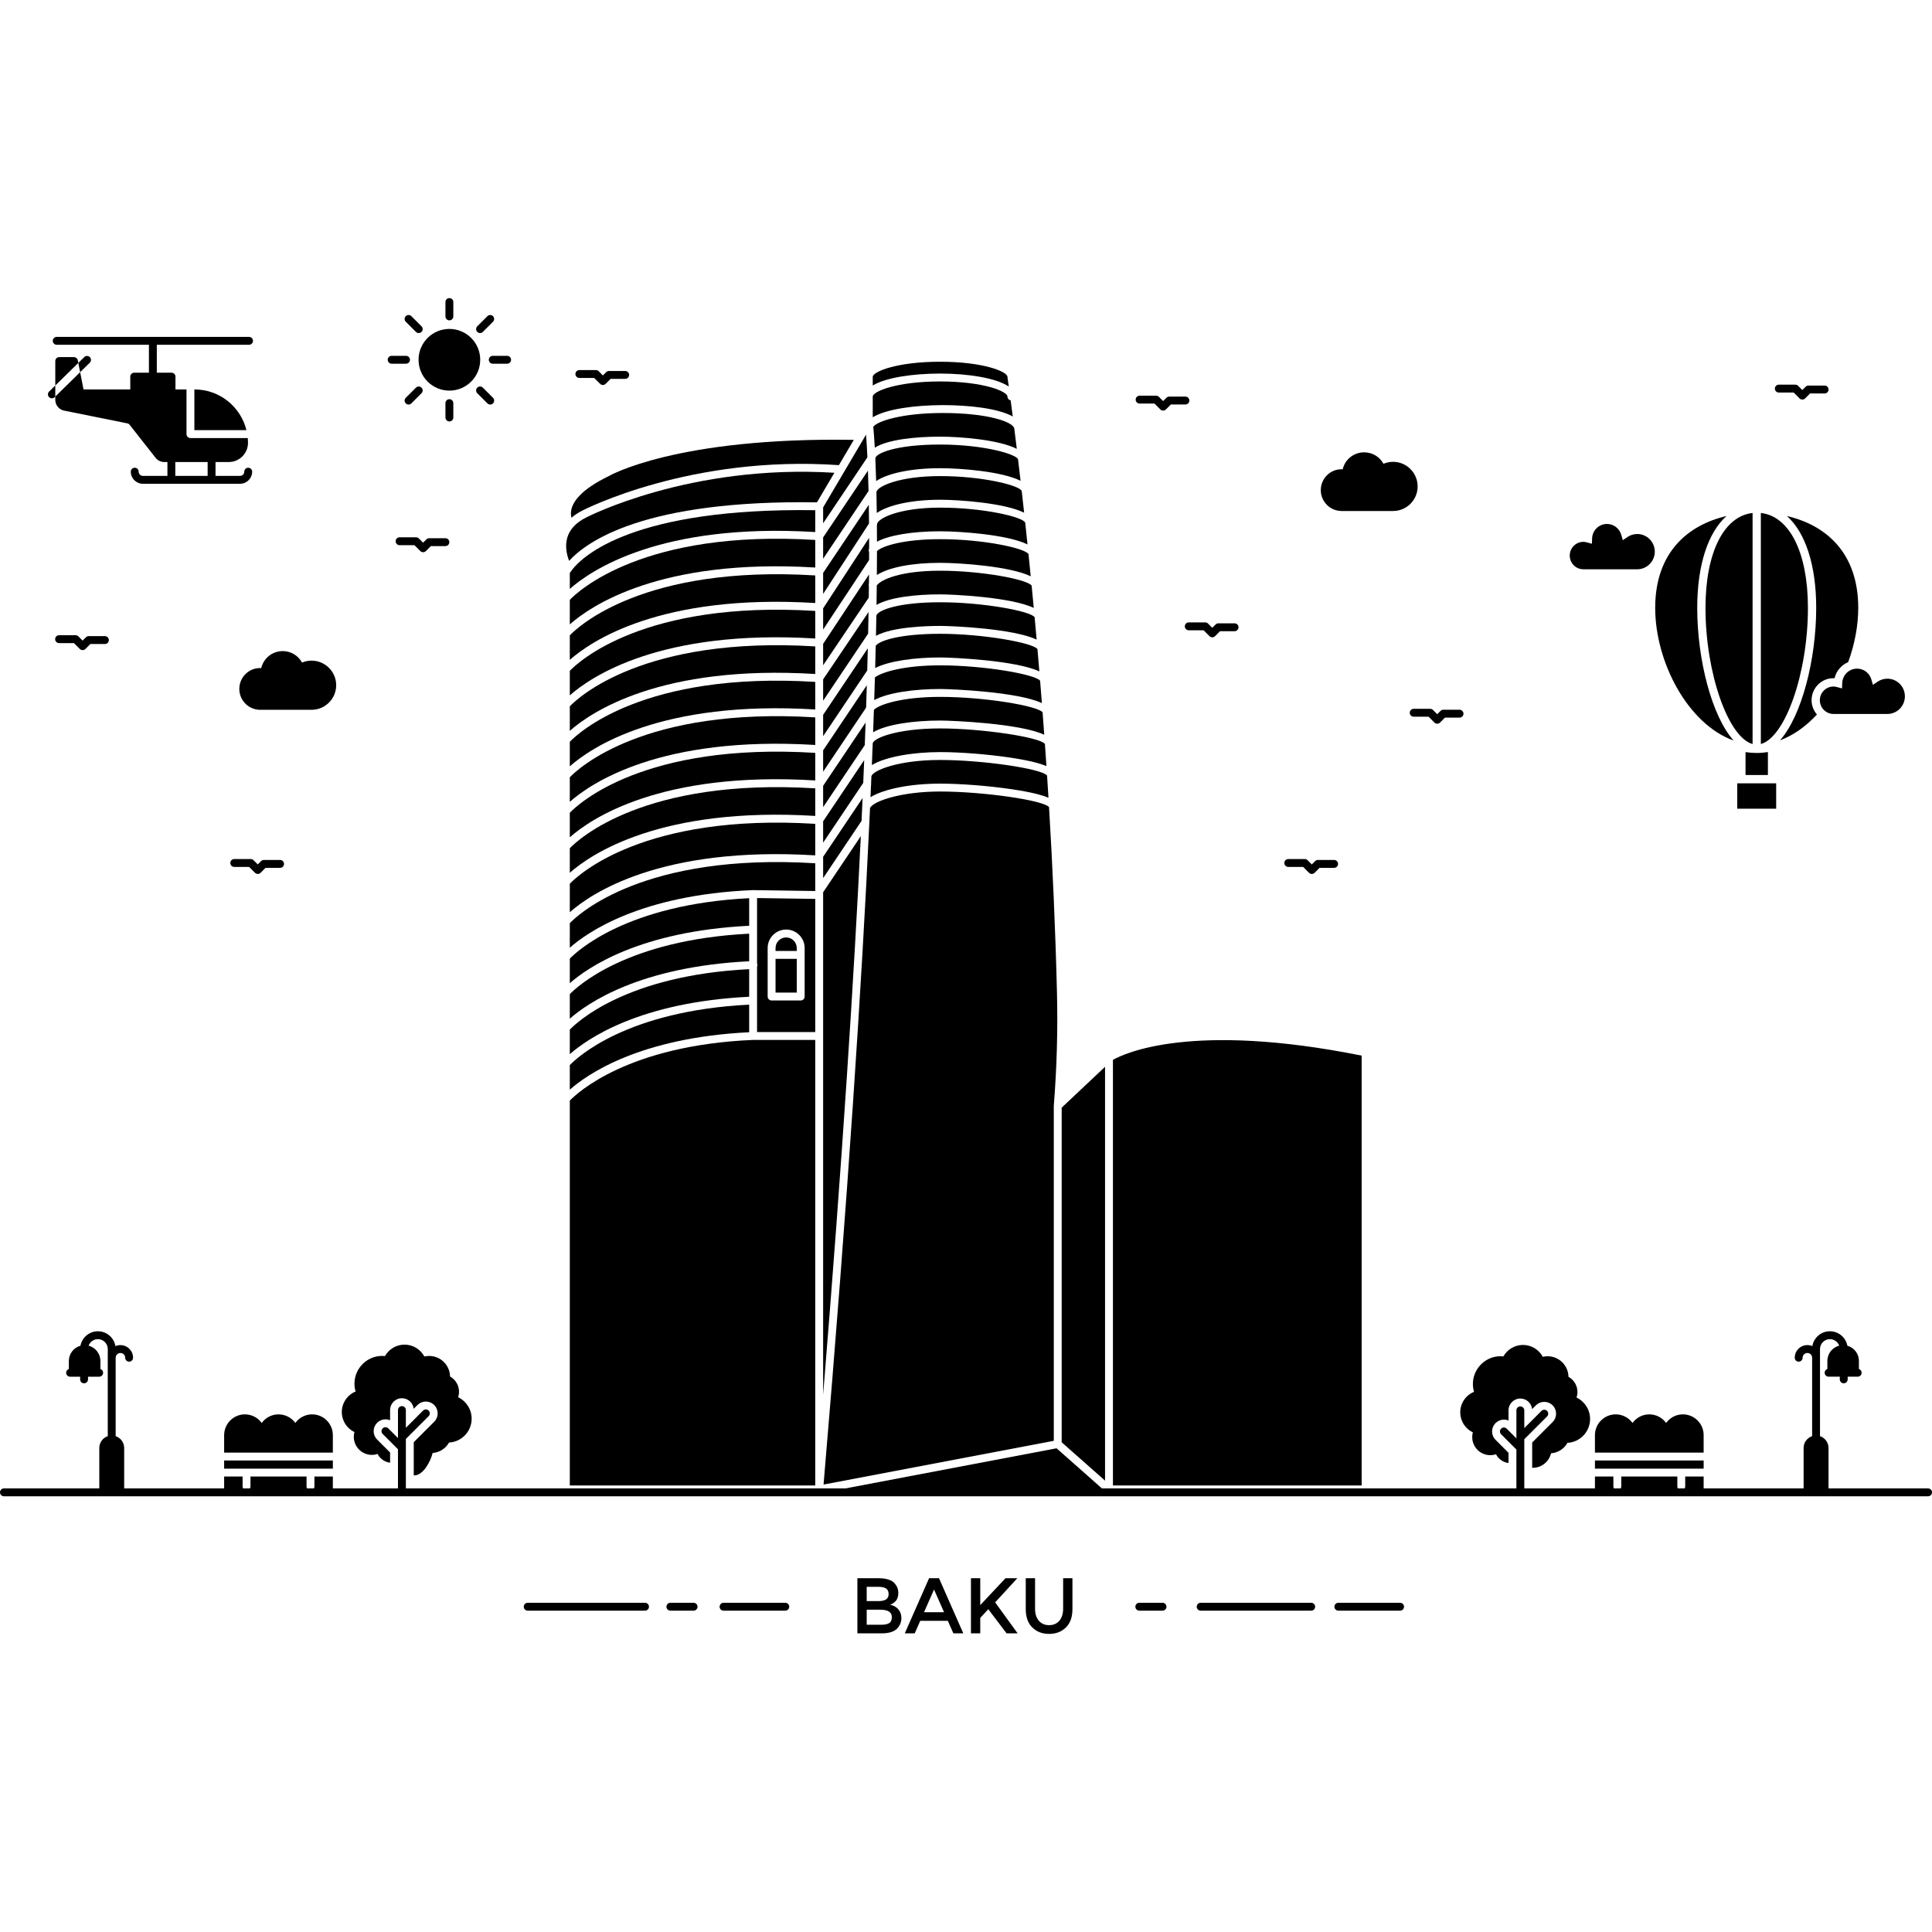 <?xml version="1.0" ?><svg enable-background="new 0 0 512 512" id="Layer_1" version="1.1" viewBox="0 0 512 512" xml:space="preserve" xmlns="http://www.w3.org/2000/svg" xmlns:xlink="http://www.w3.org/1999/xlink"><g><g><path d="M119.092,103.52c4.504,0,8.171-3.667,8.171-8.181    c0-4.504-3.668-8.171-8.171-8.171c-4.503,0-8.171,3.668-8.171,8.171    C110.921,99.853,114.589,103.52,119.092,103.52z"/></g><g><path d="M119.092,84.895c0.578,0,1.045-0.467,1.045-1.045v-3.807    c0-0.578-0.467-1.045-1.045-1.045s-1.045,0.467-1.045,1.045v3.807    C118.047,84.428,118.514,84.895,119.092,84.895z"/></g><g><path d="M120.136,110.642v-3.807c0-0.578-0.467-1.045-1.045-1.045    s-1.045,0.467-1.045,1.045v3.807c0,0.578,0.467,1.045,1.045,1.045    S120.136,111.22,120.136,110.642z"/></g><g><path d="M129.54,95.343c0,0.578,0.467,1.045,1.045,1.045h3.807    c0.578,0,1.045-0.467,1.045-1.045s-0.467-1.045-1.045-1.045h-3.807    C130.007,94.298,129.54,94.766,129.54,95.343z"/></g><g><path d="M103.793,96.388h3.807c0.578,0,1.045-0.467,1.045-1.045    s-0.467-1.045-1.045-1.045h-3.807c-0.578,0-1.045,0.467-1.045,1.045    S103.215,96.388,103.793,96.388z"/></g><g><path d="M110.227,87.956c0.204,0.204,0.471,0.306,0.739,0.306    s0.535-0.102,0.739-0.306c0.408-0.408,0.408-1.069,0-1.478l-2.693-2.693    c-0.408-0.408-1.069-0.408-1.478,0s-0.408,1.069,0,1.478L110.227,87.956z"/></g><g><path d="M126.479,102.73c-0.408,0.408-0.408,1.069,0,1.478l2.693,2.693    c0.204,0.204,0.471,0.306,0.739,0.306s0.535-0.102,0.739-0.306    c0.408-0.408,0.408-1.069,0-1.478l-2.693-2.693    C127.549,102.322,126.887,102.322,126.479,102.73z"/></g><g><path d="M127.218,88.262c0.267,0,0.535-0.102,0.739-0.306l2.693-2.693    c0.408-0.408,0.408-1.069,0-1.478c-0.408-0.408-1.069-0.408-1.478,0l-2.693,2.693    c-0.408,0.408-0.408,1.069,0,1.478C126.683,88.16,126.951,88.262,127.218,88.262z"/></g><g><path d="M109.012,106.901l2.693-2.693c0.408-0.408,0.408-1.069,0-1.478    c-0.408-0.408-1.069-0.408-1.478,0l-2.693,2.693c-0.408,0.408-0.408,1.069,0,1.478    c0.204,0.204,0.471,0.306,0.739,0.306    C108.541,107.207,108.808,107.105,109.012,106.901z"/></g><g><path d="M355.552,135.421h13.625c3.594,0,6.51-2.915,6.51-6.51    s-2.915-6.52-6.51-6.52c-0.878,0-1.745,0.178-2.539,0.512    c-1.014-1.849-2.936-3.03-5.12-3.03c-2.769,0-5.078,1.891-5.695,4.493    c-3.197-0.178-5.799,2.383-5.799,5.528    C350.025,132.944,352.501,135.421,355.552,135.421z"/></g><g><path d="M63.42,182.577c0,3.051,2.487,5.528,5.538,5.528h13.615    c3.594,0,6.52-2.926,6.52-6.52c0-3.584-2.926-6.509-6.52-6.509    c-0.878,0-1.734,0.167-2.529,0.512c-1.014-1.86-2.947-3.041-5.12-3.041    c-2.769,0-5.078,1.902-5.695,4.504C66.042,176.862,63.42,179.432,63.42,182.577z"/></g><g><path d="M341.409,229.744h3.94l1.555,1.556c0.196,0.196,0.461,0.306,0.739,0.306    s0.543-0.11,0.739-0.306l1.313-1.313h3.858c0.578,0,1.045-0.467,1.045-1.045    c0-0.578-0.467-1.045-1.045-1.045h-4.291c-0.278,0-0.543,0.11-0.739,0.306    l-0.881,0.881l-1.122-1.123c-0.196-0.196-0.461-0.306-0.739-0.306h-4.372    c-0.578,0-1.045,0.467-1.045,1.045C340.364,229.277,340.831,229.744,341.409,229.744    z"/></g><g><path d="M66.02,229.744l1.556,1.556c0.204,0.204,0.471,0.306,0.739,0.306    c0.267,0,0.535-0.102,0.739-0.306l1.313-1.313h3.858    c0.578,0,1.045-0.467,1.045-1.045c0-0.578-0.467-1.045-1.045-1.045h-4.291    c-0.278,0-0.543,0.11-0.739,0.306l-0.881,0.881l-1.123-1.123    c-0.196-0.196-0.461-0.306-0.739-0.306h-4.371c-0.578,0-1.045,0.467-1.045,1.045    c0,0.578,0.467,1.045,1.045,1.045H66.02z"/></g><g><path d="M471.404,104.027h3.939l1.556,1.556c0.204,0.204,0.471,0.306,0.739,0.306    c0.267,0,0.535-0.102,0.739-0.306l1.313-1.313h3.858    c0.578,0,1.045-0.467,1.045-1.045s-0.467-1.045-1.045-1.045h-4.291    c-0.278,0-0.543,0.11-0.739,0.306l-0.881,0.881l-1.123-1.123    c-0.196-0.196-0.461-0.306-0.739-0.306h-4.371c-0.578,0-1.045,0.467-1.045,1.045    C470.359,103.56,470.826,104.027,471.404,104.027z"/></g><g><path d="M373.602,188.89c0,0.578,0.467,1.045,1.045,1.045h3.939l1.556,1.556    c0.204,0.204,0.471,0.306,0.739,0.306c0.267,0,0.535-0.102,0.739-0.306    l1.313-1.313h3.858c0.578,0,1.045-0.467,1.045-1.045s-0.467-1.045-1.045-1.045    h-4.291c-0.278,0-0.543,0.11-0.739,0.306l-0.881,0.881l-1.123-1.123    c-0.196-0.196-0.461-0.306-0.739-0.306h-4.371    C374.069,187.845,373.602,188.313,373.602,188.89z"/></g><g><path d="M23.512,168.581c-0.278,0-0.543,0.11-0.739,0.306l-0.881,0.881    l-1.123-1.123c-0.196-0.196-0.461-0.306-0.739-0.306h-4.371    c-0.578,0-1.045,0.467-1.045,1.045s0.467,1.045,1.045,1.045h3.939l1.556,1.556    c0.204,0.204,0.471,0.306,0.739,0.306c0.267,0,0.535-0.102,0.739-0.306    l1.313-1.313h3.858c0.578,0,1.045-0.467,1.045-1.045    c0-0.578-0.467-1.045-1.045-1.045H23.512z"/></g><g><path d="M153.534,100.159h3.94l1.556,1.556c0.196,0.196,0.462,0.306,0.739,0.306    c0.278,0,0.543-0.11,0.739-0.306l1.312-1.313h3.859    c0.578,0,1.045-0.467,1.045-1.045c0-0.578-0.467-1.045-1.045-1.045h-4.292    c-0.278,0-0.543,0.11-0.739,0.306l-0.88,0.881L158.646,98.375    c-0.196-0.196-0.461-0.306-0.739-0.306h-4.372c-0.578,0-1.045,0.467-1.045,1.045    S152.957,100.159,153.534,100.159z"/></g><g><path d="M313.987,165.987c0,0.578,0.467,1.045,1.045,1.045h3.939l1.556,1.556    c0.204,0.204,0.471,0.306,0.739,0.306c0.267,0,0.535-0.102,0.739-0.306    l1.313-1.313h3.858c0.578,0,1.045-0.467,1.045-1.045s-0.467-1.045-1.045-1.045    h-4.291c-0.278,0-0.543,0.11-0.739,0.306l-0.881,0.881l-1.123-1.123    c-0.196-0.196-0.461-0.306-0.739-0.306h-4.371    C314.455,164.942,313.987,165.41,313.987,165.987z"/></g><g><path d="M104.846,143.435c0,0.578,0.467,1.045,1.045,1.045h3.94l1.556,1.556    c0.204,0.204,0.471,0.306,0.739,0.306c0.267,0,0.535-0.102,0.739-0.306    l1.313-1.313h3.858c0.578,0,1.045-0.467,1.045-1.045    c0-0.578-0.467-1.045-1.045-1.045h-4.291c-0.278,0-0.543,0.11-0.739,0.306    l-0.881,0.881l-1.123-1.123c-0.196-0.196-0.461-0.306-0.739-0.306h-4.372    C105.313,142.39,104.846,142.858,104.846,143.435z"/></g><g><path d="M302.007,106.949h3.94l1.556,1.556c0.196,0.196,0.462,0.306,0.739,0.306    c0.278,0,0.543-0.11,0.739-0.306l1.312-1.313h3.859    c0.578,0,1.045-0.467,1.045-1.045c0-0.578-0.467-1.045-1.045-1.045h-4.292    c-0.278,0-0.543,0.11-0.739,0.306l-0.88,0.881l-1.123-1.123    c-0.196-0.196-0.461-0.306-0.739-0.306h-4.372c-0.578,0-1.045,0.467-1.045,1.045    C300.962,106.482,301.429,106.949,302.007,106.949z"/></g><g><path d="M510.955,394.445h-23.796c-0.008,0-0.015-0.005-0.023-0.005h-2.56v-10.71    c0-1.453-0.951-2.696-2.257-3.135v-19.931l0.002-0.006v-0.846    c0,0-0.002-0.012-0.002-0.018v-2.282c0-1.452,1.181-2.622,2.623-2.622    c1.129,0,2.1,0.721,2.466,1.724c-1.797,0.46-3.135,2.101-3.135,4.044v2.142    c-0.418,0.136-0.721,0.522-0.721,0.993c0,0.574,0.47,1.045,1.045,1.045h0.721    h2.247v0.71c0,0.575,0.46,1.045,1.045,1.045c0.575,0,1.045-0.47,1.045-1.045    v-0.71h1.933h0.721c0.575,0,1.045-0.47,1.045-1.045    c0-0.47-0.303-0.857-0.721-0.993v-2.142c0-1.923-1.296-3.542-3.061-4.023    c-0.407-2.184-2.341-3.835-4.629-3.835c-2.34,0-4.283,1.702-4.649,3.937    c-0.406-0.175-0.852-0.274-1.321-0.274c-1.847,0-3.349,1.502-3.349,3.349    c0,0.578,0.467,1.045,1.045,1.045s1.045-0.467,1.045-1.045    c0-0.694,0.565-1.259,1.259-1.259c0.692,0,1.253,0.561,1.258,1.251v20.791    c-1.306,0.439-2.257,1.682-2.257,3.135v10.71h-2.55    c-0.008,0-0.015,0.005-0.023,0.005H451.484v-3.148h-4.885v2.644    c0,0.187-0.062,0.353-0.148,0.504h-1.795c-0.085-0.152-0.147-0.317-0.147-0.504    v-2.644h-14.855v2.644c0,0.187-0.062,0.353-0.148,0.504h-1.795    c-0.085-0.152-0.147-0.317-0.147-0.504v-2.644h-4.889v3.148H403.953v-13.033    l6.034-6.034c0.408-0.408,0.408-1.069,0-1.478c-0.408-0.408-1.069-0.408-1.478,0    l-4.556,4.556v-4.698c0-0.577-0.467-1.045-1.045-1.045s-1.045,0.468-1.045,1.045    v7.429l-2.576-2.576c-0.408-0.408-1.069-0.408-1.478,0    c-0.408,0.408-0.408,1.069,0,1.478l4.053,4.053v10.302H292.022l-12.02-10.633    l-55.939,10.633H107.559V381.334l6.034-6.034c0.408-0.408,0.408-1.07,0-1.478    c-0.408-0.408-1.069-0.408-1.478,0l-4.556,4.556v-4.698    c0-0.577-0.467-1.045-1.045-1.045s-1.045,0.468-1.045,1.045v7.429l-2.576-2.576    c-0.408-0.408-1.069-0.408-1.478,0c-0.408,0.408-0.408,1.07,0,1.478l4.053,4.053    v10.381H88.21v-3.148h-4.885v2.644c0,0.187-0.062,0.353-0.148,0.504h-1.795    c-0.085-0.152-0.147-0.317-0.147-0.504v-2.644H66.38v2.644    c0,0.187-0.062,0.353-0.148,0.504h-1.795c-0.085-0.152-0.147-0.317-0.147-0.504    v-2.644h-4.889v3.148H35.491c-0.008,0-0.015-0.005-0.023-0.005h-2.56v-10.71    c0-1.453-0.951-2.696-2.257-3.135V360.672l0.003-0.015v-0.843    c0-0.694,0.565-1.259,1.26-1.259c0.694,0,1.259,0.565,1.259,1.259    c0,0.578,0.467,1.045,1.045,1.045c0.578,0,1.045-0.467,1.045-1.045    c0-1.847-1.502-3.349-3.349-3.349c-0.471,0-0.919,0.1-1.326,0.276l0,0    c-0.366-2.236-2.309-3.939-4.639-3.939c-2.299,0-4.221,1.651-4.629,3.835    c-1.766,0.481-3.072,2.1-3.072,4.023v2.142    c-0.418,0.136-0.721,0.522-0.721,0.993c0,0.574,0.47,1.045,1.045,1.045h0.721    h1.944v0.71c0,0.575,0.47,1.045,1.045,1.045s1.045-0.47,1.045-1.045v-0.71    h2.957c0.575,0,1.045-0.47,1.045-1.045c0-0.47-0.303-0.857-0.721-0.993v-2.142    c0-1.943-1.327-3.573-3.124-4.044c0.366-1.003,1.327-1.724,2.466-1.724    c1.442,0,2.612,1.17,2.612,2.622v23.082c-1.306,0.439-2.246,1.682-2.246,3.135    v10.71h-2.56c-0.008,0-0.015,0.005-0.022,0.005H1.045    C0.467,394.445,0,394.913,0,395.49c0,0.578,0.467,1.045,1.045,1.045h509.91    c0.578,0,1.045-0.467,1.045-1.045C512,394.913,511.533,394.445,510.955,394.445z"/></g><g><path d="M308.079,424.753h-6.15c-0.578,0-1.045,0.467-1.045,1.045    s0.467,1.045,1.045,1.045h6.15c0.578,0,1.045-0.467,1.045-1.045    S308.657,424.753,308.079,424.753z"/></g><g><path d="M371.039,424.753h-16.365c-0.578,0-1.045,0.467-1.045,1.045    s0.467,1.045,1.045,1.045h16.365c0.578,0,1.045-0.467,1.045-1.045    S371.616,424.753,371.039,424.753z"/></g><g><path d="M347.481,424.753h-29.291c-0.578,0-1.045,0.467-1.045,1.045    s0.467,1.045,1.045,1.045h29.291c0.578,0,1.045-0.467,1.045-1.045    S348.059,424.753,347.481,424.753z"/></g><g><path d="M183.806,424.753h-6.15c-0.578,0-1.045,0.467-1.045,1.045    s0.467,1.045,1.045,1.045h6.15c0.578,0,1.045-0.467,1.045-1.045    S184.383,424.753,183.806,424.753z"/></g><g><path d="M208.113,424.753h-16.365c-0.578,0-1.045,0.467-1.045,1.045    s0.467,1.045,1.045,1.045h16.365c0.578,0,1.045-0.467,1.045-1.045    S208.691,424.753,208.113,424.753z"/></g><g><path d="M170.936,424.753H139.848c-0.578,0-1.045,0.467-1.045,1.045    s0.467,1.045,1.045,1.045h31.089c0.578,0,1.045-0.467,1.045-1.045    S171.514,424.753,170.936,424.753z"/></g><g><path d="M235.911,425.27c0.251-0.111,0.426-0.192,0.522-0.241    c0.098-0.048,0.279-0.17,0.544-0.365c0.723-0.557,1.087-1.407,1.087-2.55    c0-0.947-0.335-1.797-1.003-2.549c-0.349-0.404-0.882-0.724-1.599-0.961    s-1.571-0.356-2.56-0.356h-5.684v14.608h6.394c1.993,0,3.4-0.453,4.221-1.358    c0.697-0.781,1.045-1.679,1.045-2.696c0-0.919-0.268-1.689-0.804-2.309    C237.538,425.872,236.817,425.465,235.911,425.27z M229.684,420.526h3.156    c0.905,0,1.573,0.153,2.006,0.459c0.432,0.307,0.648,0.808,0.648,1.505    c0,1.212-0.892,1.818-2.676,1.818H229.684V420.526z M235.63,430.149    c-0.481,0.286-1.174,0.429-2.08,0.429h-3.866v-3.992h3.553    c2.076,0,3.113,0.648,3.113,1.944C236.35,429.324,236.11,429.864,235.63,430.149z"/></g><g><path d="M246.214,418.247l-6.437,14.608h2.633l1.463-3.322h7.314l1.463,3.322h2.633    l-6.437-14.608H246.214z M244.877,427.255l2.654-6.018l2.654,6.018H244.877z"/></g><g><polygon points="269.599,418.247 266.464,418.247 259.777,425.374 259.777,418.247     257.311,418.247 257.311,432.856 259.777,432.856 259.777,428.76 261.908,426.461     266.757,432.856 269.683,432.856 263.727,424.642   "/></g><g><path d="M281.741,426.335c0,1.338-0.335,2.397-1.003,3.177    c-0.669,0.781-1.574,1.17-2.717,1.17c-1.142,0-2.048-0.39-2.716-1.17    c-0.668-0.78-1.003-1.839-1.003-3.177v-8.088h-2.466v8.193    c0,2.103,0.579,3.723,1.735,4.858c1.156,1.136,2.64,1.703,4.451,1.703    s3.295-0.567,4.452-1.703c1.156-1.135,1.734-2.755,1.734-4.858v-8.193h-2.465    V426.335z"/></g><g><path d="M93.927,379.51c-0.115,0.408-0.167,0.826-0.167,1.264    c0,2.633,2.142,4.786,4.785,4.786c0.522,0,1.024-0.084,1.515-0.251    c0.642,1.266,1.875,2.146,3.319,2.323v-2.702l-3.441-3.441    c-0.592-0.592-0.918-1.379-0.918-2.217c0-0.837,0.327-1.625,0.918-2.216    c0.593-0.592,1.38-0.918,2.216-0.918c0.428,0,0.842,0.085,1.224,0.247v-2.705    c0-1.729,1.406-3.135,3.135-3.135c1.617,0,2.952,1.231,3.117,2.805l1.006-1.006    c0.593-0.592,1.38-0.918,2.216-0.918c0.837,0,1.623,0.326,2.215,0.917    c1.223,1.223,1.223,3.212,0.001,4.434l-5.421,5.422v8.784    c0.057,0.002,0.114,0.01,0.171,0.01c2.341,0,4.316-3.741,4.828-5.935    c1.839-0.136,3.459-1.17,4.347-2.769c3.343-0.167,5.997-2.936,5.997-6.322    c0-2.455-1.421-4.649-3.584-5.684c0.157-0.47,0.24-0.961,0.24-1.463    c0-1.693-0.93-3.229-2.383-4.033c-0.042-3.01-2.508-5.444-5.528-5.444    c-0.428,0-0.857,0.042-1.274,0.146c-1.035-1.912-3.03-3.145-5.245-3.145    c-2.184,0-4.138,1.17-5.193,3.03c-4.346-0.46-8.087,3.009-8.087,7.304    c0,0.71,0.094,1.41,0.303,2.09c-2.173,0.888-3.657,3.009-3.657,5.444    C90.583,376.511,91.91,378.548,93.927,379.51z"/></g><g><path d="M386.978,374.291c0,2.298,1.327,4.336,3.344,5.297    c-0.115,0.408-0.167,0.826-0.167,1.264c0,2.634,2.142,4.786,4.785,4.786    c0.522,0,1.024-0.084,1.515-0.25c0.643,1.266,1.875,2.146,3.319,2.323v-2.702    l-3.441-3.442c-0.592-0.592-0.918-1.379-0.918-2.216s0.327-1.624,0.918-2.216    c0.593-0.593,1.38-0.918,2.216-0.918c0.428,0,0.842,0.086,1.224,0.247v-2.704    c0-1.729,1.406-3.135,3.135-3.135c1.617,0,2.952,1.231,3.117,2.804l1.006-1.005    c0.593-0.593,1.38-0.918,2.216-0.918s1.623,0.326,2.215,0.917    c1.223,1.223,1.223,3.212,0.001,4.434l-5.421,5.422v6.694    c0.057,0.002,0.114,0.009,0.171,0.009c2.341,0,4.316-1.651,4.827-3.845    c1.839-0.136,3.459-1.17,4.347-2.769c3.344-0.167,5.998-2.936,5.998-6.321    c0-2.455-1.421-4.65-3.584-5.685c0.157-0.469,0.24-0.961,0.24-1.462    c0-1.693-0.93-3.229-2.382-4.034c-0.042-3.009-2.508-5.444-5.528-5.444    c-0.428,0-0.857,0.042-1.275,0.147c-1.034-1.912-3.03-3.146-5.245-3.146    c-2.184,0-4.138,1.17-5.193,3.031c-4.347-0.46-8.087,3.009-8.087,7.304    c0,0.71,0.094,1.41,0.303,2.09C388.461,369.735,386.978,371.857,386.978,374.291z"/></g><g><rect height="2.162" width="28.808" x="422.676" y="387.045"/></g><g><path d="M451.484,380.327c0-3.04-2.466-5.507-5.496-5.507    c-1.829,0-3.459,0.899-4.451,2.278c-1.003-1.379-2.623-2.278-4.452-2.278    c-1.829,0-3.459,0.899-4.451,2.278c-1.003-1.379-2.623-2.278-4.452-2.278    c-3.04,0-5.507,2.466-5.507,5.538v4.597h28.808V380.327z"/></g><g><rect height="2.162" width="28.808" x="59.402" y="387.045"/></g><g><path d="M88.21,380.327c0-3.04-2.466-5.507-5.496-5.507    c-1.829,0-3.459,0.899-4.451,2.278c-1.003-1.379-2.623-2.278-4.452-2.278    c-1.829,0-3.459,0.899-4.451,2.278c-1.003-1.379-2.623-2.278-4.452-2.278    c-3.04,0-5.507,2.466-5.507,5.538v4.597h28.808V380.327z"/></g><g><path d="M419.611,150.866h14.28c2.561,0,4.643-2.097,4.643-4.674    c0-2.578-2.082-4.674-4.643-4.674c-0.926,0-1.821,0.274-2.588,0.794l-1.236,0.838    l-0.425-1.438c-0.506-1.709-2.022-2.857-3.775-2.857    c-2.139,0-3.872,1.693-3.945,3.854l-0.046,1.389l-1.333-0.361    c-0.358-0.097-0.655-0.142-0.932-0.142c-1.992,0-3.612,1.632-3.612,3.636    C415.999,149.235,417.619,150.866,419.611,150.866z"/></g><g><path d="M459.426,196.248c-5.784-6.475-9.643-21.43-9.643-35.163    c0-11.377,2.887-20.003,7.766-24.332c-10.13,2.342-18.905,9.556-18.905,24.332    C438.644,175.51,447.347,191.938,459.426,196.248z"/></g><g><path d="M479.121,161.085c0-14.628-4.863-24.291-12.478-25.139v61.232    C473.097,195.409,479.121,178.404,479.121,161.085z"/></g><g><path d="M464.452,197.178v-61.232c-7.615,0.848-12.478,10.512-12.478,25.139    C451.974,178.404,457.998,195.409,464.452,197.178z"/></g><g><rect height="6.723" width="10.313" x="460.391" y="207.59"/></g><g><path d="M462.583,205.384h5.93v-6.082c-0.986,0.155-1.976,0.243-2.965,0.243    c-1.003,0-1.992-0.08-2.965-0.229V205.384z"/></g><g><path d="M488.203,181.05l-0.046,1.388l-1.333-0.36    c-0.358-0.097-0.655-0.143-0.932-0.143c-1.992,0-3.612,1.632-3.612,3.636    c0,2.005,1.62,3.636,3.612,3.636h14.281c2.561,0,4.643-2.096,4.643-4.674    c0-2.578-2.082-4.674-4.643-4.674c-0.926,0-1.821,0.275-2.588,0.794l-1.236,0.838    l-0.425-1.438c-0.506-1.708-2.022-2.856-3.775-2.856    C490.009,177.196,488.276,178.889,488.203,181.05z"/></g><g><path d="M481.312,161.085c0,13.69-3.834,28.597-9.589,35.104    c3.45-1.276,6.789-3.593,9.783-6.834c-0.872-1.023-1.418-2.334-1.418-3.784    c0-3.317,2.769-6.025,6.088-5.834c0.457-1.948,1.82-3.507,3.607-4.257    c1.742-4.759,2.669-9.725,2.669-14.396c0-14.776-8.776-21.99-18.906-24.332    C478.425,141.082,481.312,149.707,481.312,161.085z"/></g><g><path d="M23.799,96.121c0.412-0.404,0.418-1.065,0.014-1.478    c-0.404-0.412-1.065-0.419-1.478-0.014l-1.58,1.548l0.481,2.455L23.799,96.121z    "/></g><g><path d="M20.618,95.474c-0.094-0.481-0.522-0.836-1.024-0.836h-3.897    c-0.575,0-1.045,0.46-1.045,1.045v6.48l6.104-5.985L20.618,95.474z"/></g><g><path d="M51.513,103.206v10.792h13.793c-1.515-6.18-7.093-10.792-13.739-10.792    H51.513z"/></g><g><path d="M13.751,105.554c0.264,0,0.528-0.1,0.732-0.299l0.169-0.166v0.887    c0,1.38,0.982,2.57,2.33,2.842l16.844,3.396    c0.188,0.042,0.355,0.147,0.47,0.293l6.949,8.83    c0.554,0.7,1.39,1.107,2.278,1.107h0.846v3.668h-6.51    c-0.606,0-1.108-0.491-1.108-1.108c0-0.585-0.47-1.045-1.045-1.045    c-0.585,0-1.045,0.46-1.045,1.045c0,1.766,1.432,3.197,3.197,3.197h25.767    c1.766,0,3.197-1.432,3.197-3.197c0-0.585-0.46-1.045-1.045-1.045    c-0.575,0-1.045,0.46-1.045,1.045c0,0.616-0.502,1.108-1.108,1.108h-6.51v-3.668    h3.521c2.8,0,5.089-2.288,5.089-5.089c0-0.428-0.031-0.846-0.063-1.264H50.471    c-0.575,0-1.045-0.47-1.045-1.045v-11.839H46.5v-3.396    c0-0.574-0.47-1.045-1.045-1.045h-3.897v-7.397h24.44    c0.575,0,1.045-0.47,1.045-1.045s-0.47-1.045-1.045-1.045H15.028    c-0.575,0-1.045,0.47-1.045,1.045s0.47,1.045,1.045,1.045h24.44v7.397h-3.897    c-0.575,0-1.045,0.47-1.045,1.045v3.396h-12.393l-0.899-4.577l-6.583,6.458v-2.924    l-1.632,1.601c-0.412,0.403-0.418,1.065-0.014,1.478    C13.209,105.448,13.48,105.554,13.751,105.554z M46.458,122.442h8.568v3.668h-8.568    V122.442z"/></g><g><path d="M216.049,152.496c-45.412-2.805-62.843,13.578-65.045,15.874v6.503    c5.502-4.878,23.992-17.582,65.045-15.067V152.496z"/></g><g><path d="M216.049,161.901c-45.412-2.803-62.843,13.578-65.045,15.874v6.504    c5.502-4.876,23.992-17.575,65.045-15.067V161.901z"/></g><g><path d="M230.295,152.235l-12.156,18.394v5.672l12.09-17.923    c0.014-1.049,0.027-2.076,0.037-3.082c-0.075-0.211-0.065-0.444,0.007-0.668    C230.281,153.816,230.289,153.019,230.295,152.235z"/></g><g><path d="M151.004,269.964c4.648-4.106,18.571-13.785,47.535-15.218v-7.312    c-32.437,1.636-45.654,14.071-47.535,16.026V269.964z"/></g><g><path d="M218.139,157.393l12.161-18.66c-0.015-1.756-0.035-3.406-0.06-4.96    l-12.102,18.052V157.393z"/></g><g><path d="M218.139,166.839l12.179-18.429c0.003-0.722,0.004-1.427,0.005-2.123    c-0.134-0.283-0.15-0.613,0.002-0.911c0-0.977-0.002-1.921-0.004-2.847    l-12.182,18.692V166.839z"/></g><g><path d="M198.539,238.029c-32.437,1.636-45.654,14.071-47.535,16.026v6.505    c4.648-4.106,18.569-13.786,47.535-15.219V238.029z"/></g><g><path d="M216.049,218.325c-45.412-2.806-62.843,13.577-65.045,15.874v7.548    c5.502-4.876,23.992-17.576,65.045-15.067V218.325z"/></g><g><path d="M218.139,185.691l11.924-17.767c0.041-1.968,0.078-3.88,0.109-5.723    l-12.033,17.838V185.691z"/></g><g><path d="M216.049,190.113c-45.412-2.81-62.843,13.577-65.045,15.874v6.504    c5.502-4.876,23.992-17.574,65.045-15.067V190.113z"/></g><g><path d="M216.049,208.921c-45.412-2.807-62.843,13.577-65.045,15.874v6.503    c5.502-4.878,23.992-17.581,65.045-15.067V208.921z"/></g><g><path d="M216.049,180.709c-45.412-2.812-62.843,13.577-65.045,15.874v6.503    c5.502-4.878,23.992-17.581,65.045-15.067V180.709z"/></g><g><path d="M216.049,171.305c-45.412-2.802-62.843,13.578-65.045,15.874v6.503    c5.502-4.877,23.992-17.578,65.045-15.067V171.305z"/></g><g><path d="M218.139,204.499l11.259-16.776c0.038-0.092,0.081-0.183,0.131-0.273    c0.066-1.999,0.128-3.949,0.184-5.851l-11.574,17.246V204.499z"/></g><g><path d="M154.365,135.287c0.267-0.14,28.573-14.758,67.952-12.02l3.952-6.7    c-47.053-0.765-64.797,9.519-64.973,9.624c-7.312,3.533-9.398,6.733-9.874,8.804    c-0.207,0.897-0.123,1.644,0.029,2.21    C152.28,136.494,153.247,135.851,154.365,135.287z"/></g><g><path d="M218.251,393.423l61.014-11.597v-88.735c0-0.014,0.008-0.026,0.008-0.04    c0-0.015-0.006-0.028-0.005-0.043c0.799-10.011,1.081-20.084,0.839-29.937    c-0.418-17.024-1.168-33.567-2.102-49.185    c-1.503-1.829-17.5-4.127-28.867-4.127c-10.24,0-17.644,2.516-18.574,4.357    c-0.053,1.163-0.107,2.342-0.163,3.53c0.028,0.148,0.016,0.299-0.021,0.448    C228.433,259.696,224.789,316.505,218.251,393.423z"/></g><g><path d="M216.502,133.126l4.623-7.838c-38.233-2.363-65.527,11.712-65.803,11.857    c-2.685,1.353-4.36,3.154-4.994,5.362c-0.672,2.337-0.07,4.672,0.495,6.131    C155.47,143.498,170.826,132.417,216.502,133.126z"/></g><g><path d="M216.049,135.207c-48.051-0.683-61.544,12.07-64.458,15.814    c-0.066,0.179-0.18,0.336-0.338,0.459c-0.11,0.159-0.193,0.289-0.249,0.382    v4.204c5.502-4.876,23.992-17.576,65.045-15.067V135.207z"/></g><g><polygon points="292.849,282.711 281.355,293.541 281.355,382.22 292.849,392.387   "/></g><g><path d="M218.139,213.904l11.033-16.439c0.078-2.041,0.15-4.028,0.219-5.98    l-11.252,16.765V213.904z"/></g><g><path d="M249.137,142.886c-9.553,0-15.342,1.787-16.729,3.162    c-0.002,2.005-0.012,4.116-0.03,6.336c3.158-2.011,9.23-3.228,16.758-3.228    c5.321,0,18.603,0.931,24.017,3.568c-0.197-2.004-0.393-3.963-0.589-5.874    C271.757,145.334,260.86,142.886,249.137,142.886z"/></g><g><path d="M218.139,195.095l11.687-17.413c0.056-2.016,0.106-3.975,0.151-5.879    L218.139,189.441V195.095z"/></g><g><path d="M216.049,143.092c-45.412-2.806-62.843,13.577-65.045,15.874v6.503    c5.502-4.877,23.992-17.579,65.045-15.067V143.092z"/></g><g><path d="M231.594,188.113c-0.065,1.935-0.134,3.917-0.208,5.944    c3.543-2.116,10.836-3.105,17.751-3.105c3.208,0,21.197,0.764,27.601,3.765    c-0.145-2.002-0.292-3.983-0.441-5.943c-1.287-1.709-15.348-4.091-27.16-4.091    C239.06,184.682,232.981,186.696,231.594,188.113z"/></g><g><path d="M218.139,232.712l10.178-15.164c0.096-2.056,0.189-4.085,0.277-6.066    l-10.454,15.576V232.712z"/></g><g><path d="M216.049,199.517c-45.412-2.808-62.843,13.577-65.045,15.874v6.503    c5.502-4.877,23.992-17.577,65.045-15.067V199.517z"/></g><g><path d="M232.429,138.982c0,0.031-0.015,0.057-0.018,0.087    c-0.004,0.054-0.01,0.106-0.023,0.16c0.01,1.381,0.017,2.822,0.02,4.329    c3.177-1.703,9.316-2.761,16.729-2.761c5.324,0,17.901,0.881,23.163,3.479    c-0.205-1.98-0.409-3.91-0.61-5.778c-0.67-1.526-11.14-3.97-22.554-3.97    C238.168,134.527,232.429,137.427,232.429,138.982z"/></g><g><path d="M232.279,130.354l-0.004,0.011c0.002,0.083,0.009,0.164-0.009,0.246    c0.036,1.649,0.066,3.427,0.09,5.337c3.04-2.119,9.253-3.511,16.781-3.511    c5.109,0,17.131,0.87,22.269,3.431c-0.217-1.985-0.429-3.892-0.638-5.736    c-0.552-1.538-10.536-3.965-21.631-3.965    C238.403,126.168,232.543,128.852,232.279,130.354z"/></g><g><path d="M231.998,121.453c0,0.034-0.016,0.063-0.019,0.096    c-0.003,0.028,0.005,0.054,0,0.082c0.075,1.694,0.147,3.638,0.21,5.855    c3.059-2.066,9.35-3.407,16.949-3.407c5.674,0,16.502,0.895,21.322,3.343    c-0.228-1.984-0.449-3.872-0.663-5.664c-0.345-1.385-9.07-3.948-20.66-3.948    C237.173,117.809,231.998,120.222,231.998,121.453z"/></g><g><path d="M232.247,163.125c-0.001,0.004-0.004,0.007-0.004,0.007    c-0.031,1.737-0.066,3.524-0.105,5.366c4.354-2.395,13.688-2.623,17.001-2.623    c3.501,0,19.532,0.734,25.58,3.632c-0.177-2.008-0.354-3.986-0.532-5.928    c-0.985-1.62-13.692-3.974-25.048-3.974    C238.208,159.605,232.68,161.663,232.247,163.125z"/></g><g><path d="M232.354,155.142c-0.018,1.663-0.04,3.383-0.067,5.163    c3.43-2.015,10.417-2.79,16.85-2.79c3.394,0,18.875,0.728,24.82,3.595    c-0.187-2.004-0.374-3.969-0.56-5.896c-0.93-1.629-13.213-3.969-24.26-3.969    C238.797,151.245,233.522,153.536,232.354,155.142z"/></g><g><path d="M249.882,109.449c-11.07,0-17.496,2.238-18.455,3.654    c0.106,1.091,0.253,2.88,0.402,5.538c3.328-2.105,10.483-2.922,17.308-2.922    c5.599,0,15.688,0.846,20.323,3.234c-0.234-1.935-0.457-3.741-0.666-5.403    C268.495,111.819,261.813,109.449,249.882,109.449z"/></g><g><path d="M268.391,110.372c-0.206-1.603-0.392-3.025-0.558-4.272    c-0.479-0.095-0.846-0.497-0.846-1.005c0-1.359-6.3-4.005-17.85-4.005    s-17.851,2.646-17.851,4.005v1.567v3.914c3.601-2.192,11.299-3.217,18.596-3.217    C256.718,107.36,264.493,108.198,268.391,110.372z"/></g><g><path d="M360.854,279.751c-45.145-9.063-62.985-0.544-65.915,1.124v112.787h65.915    V279.751z"/></g><g><path d="M151.004,279.368c4.648-4.106,18.57-13.786,47.535-15.219v-7.311    c-32.529,1.641-45.665,14.066-47.535,16.023V279.368z"/></g><g><path d="M267.339,102.445c-0.208-1.511-0.33-2.348-0.341-2.423    c-0.007-0.05-0.011-0.1-0.011-0.151c0-1.359-6.3-4.005-17.85-4.005    s-17.851,2.646-17.851,4.005v2.298c3.503-2.16,10.869-3.169,17.851-3.169    C256.558,99.001,264.046,100.175,267.339,102.445z"/></g><g><path d="M232.078,171.151c-0.044,1.906-0.093,3.868-0.148,5.887    c3.709-1.91,10.629-2.805,17.208-2.805c3.049,0,20.051,0.751,26.299,3.698    c-0.165-1.995-0.332-3.964-0.499-5.903c-1.154-1.698-14.508-4.064-25.8-4.064    C238.59,167.964,233.011,169.753,232.078,171.151z"/></g><g><path d="M218.139,138.671l11.732-17.48c-0.121-2.601-0.248-4.578-0.359-6.008    l-11.372,19.28V138.671z"/></g><g><rect height="8.944" width="5.624" x="205.526" y="254.103"/></g><g><path d="M216.049,238.218l-15.42-0.224v17.317c0.052,0.116,0.088,0.241,0.094,0.376    c0.007,0.164-0.032,0.316-0.094,0.457v17.355h15.42V238.218z M213.241,264.091    c0,0.578-0.467,1.045-1.045,1.045h-7.714c-0.578,0-1.045-0.467-1.045-1.045    V251.241c0-2.703,2.199-4.902,4.902-4.902s4.902,2.199,4.902,4.902V264.091z"/></g><g><path d="M216.049,228.774c-45.412-2.809-62.843,13.577-65.045,15.874v6.507    c4.694-4.145,18.828-13.983,48.374-15.266c0.041-0.002,0.077,0.016,0.117,0.019    c0.036-0.004,0.066-0.019,0.104-0.02l16.45,0.24V228.774z"/></g><g><path d="M208.339,248.429c-1.551,0-2.812,1.261-2.812,2.812v0.771h5.624v-0.771    C211.151,249.69,209.89,248.429,208.339,248.429z"/></g><g><path d="M151.004,288.772c4.648-4.106,18.571-13.785,47.535-15.219v-7.312    c-32.53,1.64-45.665,14.067-47.535,16.024V288.772z"/></g><g><path d="M218.139,223.308l10.628-15.835c0.087-2.046,0.171-4.062,0.25-6.027    l-10.878,16.208V223.308z"/></g><g><path d="M218.139,148.071l12.031-17.946c-0.045-1.988-0.098-3.782-0.156-5.398    l-11.876,17.695V148.071z"/></g><g><path d="M218.139,237.188v37.355v95.07c5.146-62.996,8.216-111.285,9.987-148.031    l-9.987,14.88V237.188z"/></g><g><path d="M268.161,209.16c5.105,0.756,8.022,1.538,9.695,2.259    c-0.122-1.984-0.247-3.951-0.375-5.903c-1.459-1.823-17.167-4.116-28.343-4.116    c-11.17,0-17.786,2.789-18.2,4.284c-0.002,0.006-0.005,0.01-0.007,0.015    c-0.026,0.613-0.052,1.233-0.078,1.854c0.031,0.154,0.02,0.311-0.02,0.466    c-0.046,1.071-0.093,2.154-0.141,3.246c3.464-2.145,10.508-3.596,18.446-3.596    C254.577,207.67,262.045,208.255,268.161,209.16z"/></g><g><path d="M267.904,200.802c4.925,0.744,7.767,1.516,9.413,2.229    c-0.132-1.977-0.267-3.941-0.404-5.883c-1.403-1.819-16.8-4.106-27.775-4.106    c-11.55,0-17.851,2.646-17.851,4.005c0,0.024-0.012,0.044-0.014,0.067    c-0.005,0.14-0.01,0.278-0.016,0.418c0.034,0.157,0.023,0.319-0.019,0.479    c-0.06,1.558-0.122,3.138-0.187,4.748c3.642-2.252,11.188-3.448,18.086-3.448    C254.548,199.311,261.914,199.895,267.904,200.802z"/></g><g><path d="M151.004,393.662h65.045V275.588h-16.459    c-33.212,1.415-46.685,14.107-48.586,16.083V393.662z"/></g><g><path d="M231.86,179.526c-0.056,1.952-0.116,3.952-0.182,6.008    c3.64-2.003,10.727-2.941,17.459-2.941c3.132,0,20.643,0.758,26.973,3.734    c-0.155-1.999-0.312-3.973-0.47-5.924c-1.222-1.704-14.942-4.079-26.502-4.079    C239.587,176.323,233.639,178.131,231.86,179.526z"/></g></g></svg>